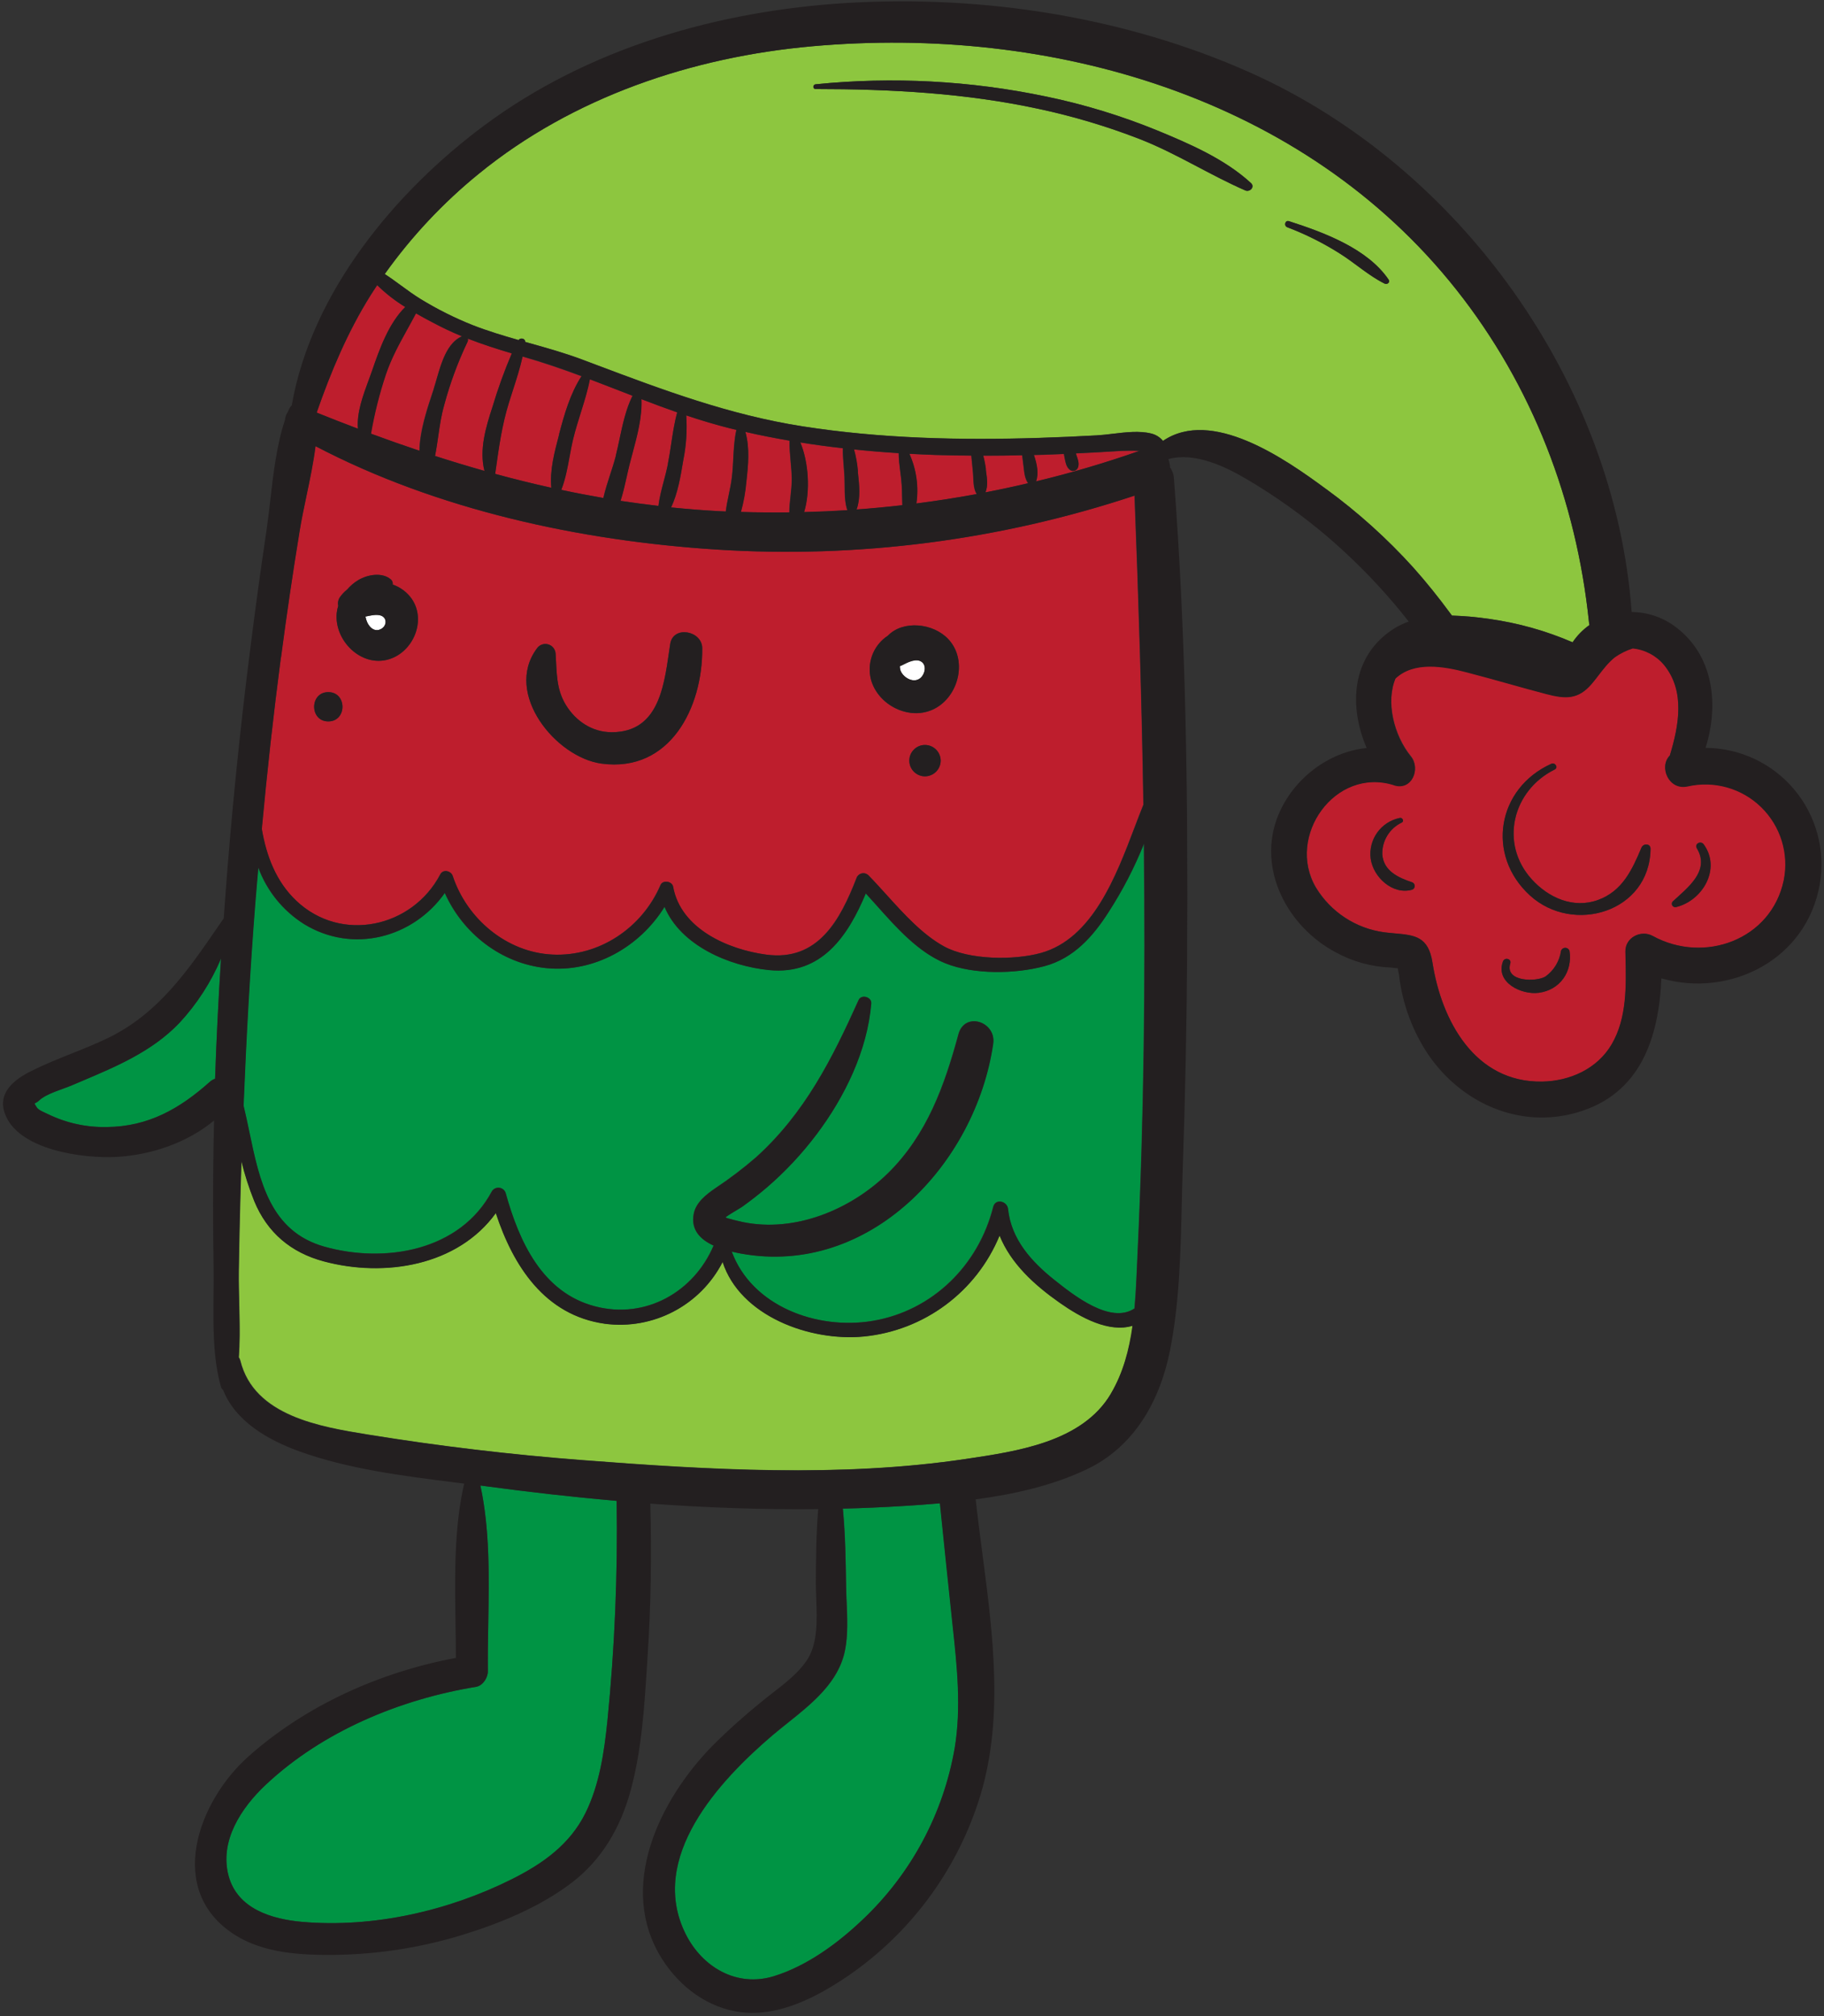 <svg width="534" height="590" viewBox="0 0 534 590" fill="none" xmlns="http://www.w3.org/2000/svg">
<rect x="0" y="0" width="534" height="590" fill="#333333" stroke="none"/>
<path d="M300.974 141.426C300.949 141.405 300.925 141.382 300.904 141.356C299.754 139.616 299.804 137.496 299.504 135.486C299.394 134.736 299.314 133.986 299.224 133.236C295.424 133.316 291.624 133.366 287.814 133.366C288.167 134.697 288.431 136.05 288.604 137.416C288.894 139.606 289.364 142.056 288.454 144.106C292.634 143.299 296.808 142.406 300.974 141.426Z" fill="#BE1E2D"/>
<path d="M285.896 144.606C284.806 142.756 285.006 140.606 284.836 138.466C284.706 136.766 284.476 135.056 284.336 133.346C280.846 133.346 277.336 133.266 273.866 133.156C271.326 133.066 268.786 132.946 266.246 132.816C268.284 137.373 268.978 142.418 268.246 147.356C274.156 146.606 280.036 145.676 285.896 144.606Z" fill="#BE1E2D"/>
<path d="M248.074 149.316C248.009 149.217 247.958 149.109 247.924 148.996C247.034 145.936 247.354 142.656 247.204 139.486C247.064 136.726 246.674 133.946 246.734 131.186C242.584 130.716 238.434 130.186 234.314 129.496C236.674 135.186 237.314 143.736 235.374 149.876C239.608 149.776 243.841 149.589 248.074 149.316Z" fill="#BE1E2D"/>
<path d="M250.726 149.116C255.216 148.796 259.726 148.366 264.156 147.856C264.066 145.856 264.096 143.936 263.966 141.966C263.776 138.856 263.086 135.746 263.086 132.626C258.719 132.353 254.359 131.993 250.006 131.546C250.589 133.648 250.971 135.801 251.146 137.976C251.526 141.566 252.036 145.546 250.796 148.976C250.775 149.024 250.752 149.071 250.726 149.116Z" fill="#BE1E2D"/>
<path d="M313.065 137.416C312.065 136.516 311.895 135.156 311.625 133.876C311.555 133.536 311.505 133.186 311.445 132.876L305.355 133.116L302.645 133.176C303.545 135.786 304.125 138.616 303.275 140.906C313.523 138.443 323.64 135.459 333.585 131.966C331.185 131.856 328.385 131.966 328.315 131.966C325.905 132.116 323.485 132.266 321.075 132.396L314.955 132.706L315.045 132.956C315.465 134.206 316.045 135.466 315.585 136.776C315.425 137.28 315.016 137.667 314.503 137.797C313.99 137.927 313.446 137.783 313.065 137.416Z" fill="#BE1E2D"/>
<path d="M152.964 104.336C151.964 108.906 150.344 113.336 148.964 117.846C146.824 124.746 145.964 131.396 144.964 138.496C144.95 138.554 144.93 138.611 144.904 138.666C150.364 140.159 155.858 141.519 161.384 142.746C160.874 137.536 162.384 132.136 163.674 127.126C165.194 121.326 166.954 115.126 170.234 110.126C164.614 108.036 158.944 106.066 153.144 104.426L152.964 104.336Z" fill="#BE1E2D"/>
<path d="M142.134 434.916L140.634 434.716C144.414 452.116 142.634 471.406 142.824 489.076C142.824 490.986 141.354 493.306 139.354 493.636C117.064 497.316 94.464 506.636 77.804 522.296C70.694 528.966 64.164 538.736 66.924 548.966C69.554 558.666 79.624 561.646 88.544 562.426C109.304 564.216 131.274 559.206 149.814 549.946C158.814 545.436 166.814 539.816 171.414 530.546C175.504 522.256 176.874 512.776 177.824 503.666C179.967 482.253 180.872 460.733 180.534 439.216C167.654 438.096 154.834 436.606 142.134 434.916Z" fill="#009444"/>
<path d="M269.086 198.716C270.626 197.786 271.476 194.906 269.836 193.716C268.196 192.526 265.566 193.946 264.056 194.716C263.854 194.824 263.643 194.915 263.426 194.986C263.428 195.406 263.492 195.824 263.616 196.226C264.306 198.146 267.076 199.936 269.086 198.716Z" fill="white"/>
<path d="M121.725 91.696C118.615 97.696 115.145 103.006 112.925 109.546C111.029 115.216 109.568 121.023 108.555 126.916C113.281 128.669 118.018 130.336 122.765 131.916C122.865 125.756 125.205 119.126 126.965 113.776C128.575 108.866 129.965 100.716 135.185 98.396C132.288 97.208 129.455 95.873 126.695 94.396C125.135 93.606 123.455 92.676 121.725 91.696Z" fill="#BE1E2D"/>
<path d="M275.206 439.926C271.676 440.236 268.206 440.486 264.746 440.696C258.746 441.076 252.746 441.339 246.746 441.486C246.746 441.626 246.806 441.766 246.826 441.926C247.516 449.426 247.616 456.926 247.736 464.466C247.836 470.466 248.586 476.946 247.426 482.876C245.216 494.166 234.426 500.876 226.246 507.766C210.616 521.066 189.616 543.606 200.726 565.956C205.616 575.756 215.726 581.616 226.516 578.316C236.186 575.316 245.246 568.696 252.516 561.796C266.709 548.416 276.182 530.795 279.516 511.576C281.516 499.806 280.226 487.856 278.996 476.076C277.709 464.036 276.446 451.986 275.206 439.926Z" fill="#009444"/>
<path d="M216.875 149.836C221.608 149.982 226.335 150.026 231.055 149.966C231.055 146.786 231.765 143.536 231.765 140.356C231.765 136.566 231.035 132.766 231.125 128.976C226.805 128.236 222.505 127.396 218.225 126.416C219.555 131.106 219.045 136.226 218.465 141.006C218.207 143.992 217.675 146.947 216.875 149.836Z" fill="#BE1E2D"/>
<path d="M111.434 184.136C113.294 183.246 113.434 180.796 111.504 180.136C110.194 179.686 108.504 180.136 107.164 180.396H106.984C107.344 182.696 109.124 185.246 111.434 184.136Z" fill="white"/>
<path fill-rule="evenodd" clip-rule="evenodd" d="M132.496 256.336C131.986 254.796 129.696 254.266 128.866 255.856C120.726 271.426 99.856 276.066 86.676 263.556C80.766 257.966 77.936 250.446 76.596 242.556C78.169 225.776 80.049 209.053 82.236 192.386C83.856 180.066 85.666 167.776 87.666 155.516C88.211 152.156 88.942 148.674 89.684 145.141C90.697 140.317 91.73 135.398 92.336 130.566C128.056 149.256 169.796 158.246 209.626 160.816C251.091 163.476 292.68 158.115 332.116 145.026C333.296 175.206 334.236 205.346 334.716 235.476C333.879 237.534 333.035 239.757 332.156 242.075L332.155 242.077L332.155 242.077C326.662 256.551 319.782 274.677 304.716 278.866C296.836 281.056 283.606 280.946 276.336 276.946C270.046 273.505 264.587 267.472 259.453 261.799L259.453 261.799L259.453 261.798L259.453 261.798L259.453 261.798C257.665 259.822 255.916 257.89 254.186 256.126C253.653 255.614 252.892 255.416 252.178 255.604C251.463 255.792 250.898 256.338 250.686 257.046C245.956 269.186 239.476 281.356 224.316 279.356C213.096 277.866 199.236 271.806 197.016 259.466C196.726 257.856 194.006 257.416 193.336 258.986C188.016 271.436 175.456 280.016 161.706 279.336C148.256 278.706 136.646 268.876 132.496 256.336ZM266.216 222.589C266.212 225.123 268.262 227.18 270.796 227.186C273.317 227.148 275.353 225.117 275.396 222.596C275.396 220.062 273.343 218.008 270.809 218.006C268.275 218.004 266.219 220.056 266.216 222.589ZM257.256 188.466C258.011 187.528 258.913 186.717 259.926 186.066C264.326 181.446 273.166 182.286 277.626 187.066C283.116 192.896 280.916 202.946 274.366 206.986C267.366 211.316 257.636 207.056 255.146 199.446C253.962 195.664 254.755 191.54 257.256 188.466ZM160.437 188.546C159.192 188.209 157.872 188.704 157.156 189.776C147.436 202.916 162.726 221.676 176.116 223.456C196.166 226.136 205.736 206.986 205.576 189.696C205.536 184.526 197.056 182.946 196.206 188.426C196.074 189.279 195.947 190.159 195.817 191.057C194.312 201.462 192.46 214.266 179.076 214.266C173.406 214.266 168.586 211.086 165.646 206.266C163.218 202.285 163.02 198.332 162.805 194.034C162.76 193.128 162.714 192.206 162.646 191.266C162.57 189.979 161.681 188.884 160.437 188.546ZM98.586 179.386C98.663 178.667 98.81 177.957 99.026 177.266C98.834 176.418 99 175.528 99.486 174.806C100.088 173.949 100.809 173.182 101.626 172.526C102.552 171.442 103.646 170.513 104.866 169.776C107.586 168.146 111.866 167.356 114.466 169.596C114.868 169.972 115.058 170.522 114.976 171.066C117.258 171.856 119.229 173.352 120.606 175.336C124.876 181.676 120.956 190.806 113.846 192.936C105.726 195.376 97.786 187.406 98.586 179.386ZM96.116 202.546C101.646 202.546 101.636 211.116 96.116 211.116C90.596 211.116 90.606 202.546 96.116 202.546Z" fill="#BE1E2D"/>
<path fill-rule="evenodd" clip-rule="evenodd" d="M424.635 179.546L425.075 180.136C428.784 180.254 432.484 180.588 436.155 181.136C444.503 182.317 452.655 184.611 460.395 187.956C461.72 185.98 463.398 184.264 465.345 182.896C465.285 182.596 465.225 182.296 465.185 181.976C461.495 146.496 448.615 112.856 426.385 84.786C381.645 28.326 307.725 7.306 237.845 13.536C202.725 16.656 167.725 28.386 140.145 50.876C129.701 59.37 120.447 69.232 112.635 80.196C114.264 81.25 115.846 82.409 117.425 83.565L117.425 83.566C119.304 84.942 121.179 86.316 123.125 87.506C127.978 90.475 133.077 93.025 138.365 95.126C142.775 96.856 147.295 98.206 151.835 99.506C152.315 98.716 153.835 99.006 153.725 100.036C154.117 100.146 154.51 100.256 154.902 100.367C160.2 101.854 165.496 103.34 170.645 105.286C171.821 105.727 172.995 106.168 174.166 106.608C194.231 114.146 213.545 121.402 234.975 124.756C257.835 128.326 281.055 128.866 304.135 128.136C309.781 127.956 315.428 127.709 321.075 127.396C322.528 127.316 324.095 127.129 325.706 126.937C329.538 126.48 333.619 125.994 337.005 126.846C338.37 127.164 339.591 127.928 340.475 129.016C354.675 119.316 376.065 134.116 388.215 143.096C397.479 149.847 406.028 157.531 413.725 166.026C417.575 170.346 421.205 174.876 424.635 179.546ZM364.555 55.726C359.868 53.68 355.369 51.311 350.867 48.941C345.225 45.97 339.579 42.998 333.555 40.656C324.008 36.961 314.184 34.029 304.175 31.886C282.725 27.236 260.725 26.056 238.795 26.056C237.875 26.056 237.925 24.746 238.795 24.666C261.363 22.394 284.146 23.608 306.345 28.266C317.435 30.568 328.29 33.882 338.775 38.166C348.285 42.086 358.575 46.526 366.215 53.566C367.465 54.716 365.865 56.306 364.555 55.726ZM397.391 77.797C399.972 79.703 402.556 81.61 405.405 83.016C406.105 83.356 407.065 82.606 406.555 81.866C400.365 72.726 387.455 67.976 377.365 64.726C376.215 64.356 375.775 66.106 376.875 66.506C382.304 68.566 387.507 71.176 392.405 74.296C394.111 75.376 395.75 76.586 397.391 77.797Z" fill="#8DC63F"/>
<path d="M310.296 381.226C302.846 375.996 295.986 369.756 292.666 361.536C285.896 377.997 270.581 389.367 252.866 391.086C237.096 392.586 216.716 385.086 211.586 369.276C205.067 381.982 191.263 389.216 177.106 387.346C159.526 384.886 150.276 370.446 145.186 354.966C134.056 370.366 112.716 373.886 94.826 369.096C85.186 366.516 78.266 360.676 74.456 351.436C72.934 347.616 71.687 343.693 70.726 339.696C70.372 350.396 70.112 361.096 69.946 371.796C69.816 379.916 70.536 388.796 69.946 397.186C70.151 397.491 70.303 397.829 70.396 398.186C74.396 414.396 93.846 417.536 107.806 419.806C128.619 423.186 149.546 425.676 170.586 427.276C207.416 430.116 246.076 432.406 282.766 426.936C297.686 424.706 316.836 422.036 325.266 407.866C328.866 401.806 330.676 394.956 331.676 387.916C324.726 390.066 316.406 385.516 310.296 381.226Z" fill="#8DC63F"/>
<path d="M324.546 266.826C319.976 274.006 314.266 280.416 305.766 282.716C297.266 285.016 285.046 285.256 276.676 281.866C267.416 278.106 260.246 268.866 253.426 261.436C248.216 273.866 240.526 285.376 225.146 283.876C213.456 282.726 199.256 276.736 194.506 265.356C187.276 277.086 173.886 284.726 159.866 283.296C146.686 281.956 135.476 273.156 130.176 261.296C120.986 274.416 103.246 279.196 88.936 270.386C82.781 266.5 78.084 260.688 75.576 253.856C75.286 257.226 74.976 260.596 74.716 263.966C73.146 283.806 72.056 303.676 71.256 323.556C75.256 339.856 76.136 359.476 94.866 364.796C112.656 369.796 134.676 366.076 143.986 348.586C144.452 347.859 145.295 347.467 146.151 347.578C147.007 347.689 147.721 348.284 147.986 349.106C151.896 363.246 158.696 378.256 174.216 382.296C189.066 386.146 203.156 377.986 208.876 364.496C205.096 362.766 202.156 359.956 203.066 355.216C203.706 351.856 206.726 349.556 209.336 347.746C213.528 344.971 217.536 341.928 221.336 338.636C235.596 325.756 243.606 309.836 251.336 292.636C252.136 290.866 255.176 291.736 255.016 293.636C253.896 307.406 247.246 321.026 239.016 331.936C234.731 337.63 229.846 342.846 224.446 347.496C222.106 349.496 219.666 351.396 217.166 353.186C216.956 353.336 212.416 356.046 212.386 356.236C212.356 356.426 216.966 357.526 217.276 357.586C232.626 360.826 249.056 354.006 259.966 343.276C271.336 332.076 276.496 317.686 280.566 302.636C282.396 295.916 291.656 298.936 290.716 305.436C285.596 340.566 254.476 373.686 216.826 366.816C216.006 366.666 215.096 366.466 214.176 366.256C220.086 382.256 239.116 389.256 255.426 386.536C272.976 383.596 286.426 370.246 290.736 353.196C291.386 350.596 294.826 351.456 295.066 353.776C295.996 362.636 301.916 369.196 308.626 374.526C314.036 378.826 324.996 387.636 332.096 382.896C332.606 377.366 332.766 371.816 333.016 366.516C334.896 326.516 335.296 286.686 334.826 246.826C332.051 253.808 328.608 260.506 324.546 266.826Z" fill="#009444"/>
<path fill-rule="evenodd" clip-rule="evenodd" d="M405.265 272.856C406.362 272.995 407.414 273.09 408.413 273.181C414.173 273.704 418.211 274.071 419.395 281.706C422.035 298.706 431.785 316.836 451.455 316.546C459.605 316.426 467.675 312.826 471.885 305.606C476.346 297.996 476.121 288.468 475.916 279.827L475.916 279.823L475.905 279.39C475.898 279.094 475.892 278.799 475.885 278.506C475.785 274.376 480.425 272.046 483.885 273.926C498.885 282.186 518.575 275.096 522.245 257.646C523.875 249.84 521.42 241.742 515.731 236.156C510.041 230.569 501.899 228.263 494.125 230.036C488.505 231.336 485.645 224.266 488.885 221.036C491.545 212.256 493.465 202.176 487.205 194.496C484.906 191.742 481.615 190.004 478.045 189.656C476.167 190.248 474.393 191.128 472.785 192.266C470.908 193.784 469.479 195.64 468.037 197.512L468.037 197.512C467.389 198.353 466.739 199.197 466.045 200.016C462.105 204.666 458.435 204.536 452.755 203.016C448.61 201.946 444.482 200.793 440.352 199.64C436.762 198.638 433.17 197.635 429.565 196.686C422.565 194.826 413.955 193.396 408.565 198.476C405.685 205.356 408.085 215.146 413.065 221.276C416.005 224.866 413.395 231.376 408.155 229.716C390.895 224.236 376.455 244.716 385.285 259.716C389.619 266.888 396.963 271.717 405.265 272.856ZM489.755 263.756C490.16 263.381 490.588 262.997 491.028 262.602C495.195 258.86 500.374 254.208 496.755 248.256C495.965 246.946 497.895 245.906 498.755 247.086C503.925 254.146 498.525 263.526 490.695 265.446C490.25 265.581 489.77 265.39 489.538 264.986C489.306 264.583 489.384 264.072 489.725 263.756H489.755ZM455.185 225.186C456.285 224.626 455.295 223.016 454.185 223.516C438.295 230.666 434.945 250.256 447.965 262.076C460.575 273.546 482.965 266.956 483.235 248.426C483.255 246.776 481.125 246.746 480.575 248.066C477.815 254.546 475.055 260.776 467.815 263.386C460.575 265.996 453.355 262.736 448.445 257.306C438.955 246.826 442.815 231.316 455.185 225.186ZM439.995 281.356C440.485 280.046 442.555 280.556 442.135 281.946C440.445 287.436 449.875 287.366 452.445 285.766C454.906 283.992 456.544 281.297 456.985 278.296C457.15 277.746 457.656 277.37 458.23 277.37C458.804 277.37 459.31 277.746 459.475 278.296C460.415 284.296 456.785 289.696 450.475 290.536C445.445 291.206 437.725 287.526 439.995 281.356ZM410.385 240.706C411.165 240.356 410.595 239.176 409.815 239.356V239.366C404.292 240.484 400.57 245.677 401.285 251.266C402.035 256.706 407.725 261.946 413.385 260.366C413.861 260.213 414.184 259.771 414.184 259.271C414.184 258.771 413.861 258.328 413.385 258.176C409.385 256.846 405.055 254.886 404.685 250.026C404.57 246.064 406.806 242.408 410.385 240.706Z" fill="#BE1E2D"/>
<path d="M167.815 128.266C166.585 133.266 166.165 138.576 164.285 143.356C168.375 144.236 172.485 145.016 176.615 145.736C177.555 141.556 179.275 137.316 180.255 133.456C181.715 127.666 182.495 121.216 185.155 115.816C180.995 114.216 176.845 112.576 172.665 110.996C171.525 116.846 169.235 122.476 167.815 128.266Z" fill="#BE1E2D"/>
<path d="M104.805 125.496C104.315 119.846 107.225 113.496 108.955 108.496C111.105 102.236 113.775 94.696 118.655 89.876C115.682 88.06 112.924 85.913 110.435 83.476C109.755 84.476 109.065 85.476 108.435 86.546C101.725 97.246 96.895 108.756 92.725 120.606C92.729 120.672 92.729 120.739 92.725 120.806C96.795 122.426 100.795 123.976 104.805 125.496Z" fill="#BE1E2D"/>
<path d="M130.075 118.426C128.655 123.326 128.315 128.426 127.365 133.426C132.165 134.972 136.989 136.432 141.835 137.806C140.255 131.606 142.225 125.066 144.165 119.116C145.757 113.779 147.65 108.538 149.835 103.416C145.465 102.126 141.165 100.736 136.955 99.086C137.043 99.391 137.018 99.717 136.885 100.006C134.056 105.924 131.777 112.09 130.075 118.426Z" fill="#BE1E2D"/>
<path d="M196.484 148.486C201.204 148.966 205.954 149.346 210.754 149.596L212.454 149.656C212.864 146.326 213.844 142.996 214.244 139.656C214.804 135.036 214.554 130.296 215.564 125.756C214.964 125.606 214.354 125.486 213.754 125.336C209.404 124.246 205.134 122.956 200.904 121.536C201.206 125.921 200.92 130.326 200.054 134.636C199.294 139.206 198.524 144.236 196.484 148.486Z" fill="#BE1E2D"/>
<path d="M21.016 317.606C18.426 318.716 13.536 320.006 11.446 322.036C10.076 323.356 9.706 322.336 10.756 324.036C11.296 324.916 13.166 325.586 14.056 326.036C19.407 328.636 25.298 329.928 31.246 329.806C43.426 329.696 52.636 324.426 61.456 316.556C61.892 316.162 62.406 315.865 62.966 315.686C63.366 303.939 63.939 292.192 64.686 280.446C61.756 287.4 57.634 293.789 52.506 299.326C43.856 308.416 32.266 312.816 21.016 317.606Z" fill="#009444"/>
<path d="M184.285 135.886C183.435 139.256 182.785 143.046 181.635 146.566C185.315 147.136 189.015 147.566 192.735 148.056C193.245 143.916 194.735 139.886 195.515 135.806C196.515 130.806 196.915 125.596 198.235 120.676C194.715 119.449 191.221 118.162 187.755 116.816C188.045 123.136 185.805 129.856 184.285 135.886Z" fill="#BE1E2D"/>
<path fill-rule="evenodd" clip-rule="evenodd" d="M391.045 278.686C376.875 271.156 367.855 254.186 374.205 238.606C378.575 227.946 388.875 220.026 400.105 218.896C394.825 206.656 395.515 191.896 408.205 183.896C409.534 183.083 410.945 182.412 412.415 181.896C410.945 180.016 409.445 178.156 407.885 176.336C401.897 169.324 395.363 162.797 388.345 156.816C381.112 150.688 373.375 145.181 365.215 140.356C358.715 136.506 349.775 132.216 342.035 134.356C342.359 135.133 342.535 135.964 342.555 136.806C343.219 137.714 343.607 138.793 343.675 139.916C347.245 186.346 347.825 233.196 347.545 279.746C347.412 300.479 346.985 321.199 346.265 341.906C346.14 345.485 346.053 349.092 345.967 352.713C345.626 366.968 345.28 381.442 342.505 395.326C339.565 409.946 332.125 423.326 318.235 429.946C308.235 434.726 296.965 437.266 285.645 438.776C286.213 443.976 286.903 449.252 287.6 454.574C290.781 478.882 294.087 504.143 286.375 527.426C279.588 548.097 266.185 565.96 248.235 578.256C239.225 584.356 228.205 590.196 216.975 588.856C207.265 587.686 198.945 581.396 193.805 573.246C180.575 552.276 193.075 526.796 208.455 511.016C213.046 506.431 217.876 502.091 222.925 498.016C224.013 497.115 225.158 496.226 226.315 495.328C229.873 492.567 233.553 489.712 236.065 486.106C239.476 481.208 239.208 474.148 238.97 467.882C238.908 466.267 238.849 464.705 238.855 463.246C238.885 456.126 238.935 449.046 239.515 441.956C239.529 441.845 239.549 441.735 239.575 441.626C223.205 441.806 206.765 441.216 190.385 440.026C190.795 455.016 190.575 469.966 189.575 484.966C189.521 485.796 189.469 486.629 189.415 487.464L189.415 487.465C188.637 499.704 187.833 512.343 184.575 524.176C181.645 534.836 176.185 544.286 167.295 551.026C157.925 558.136 146.325 562.886 135.135 566.306C123.134 569.957 110.678 571.9 98.135 572.076C88.245 572.176 77.275 571.666 68.685 566.176C48.325 553.156 58.035 527.106 72.685 514.056C89.585 498.996 111.295 489.316 133.465 485.166C133.463 481.797 133.41 478.377 133.356 474.931V474.931C133.142 461.254 132.922 447.161 135.885 434.166C135.409 434.105 134.932 434.045 134.455 433.985L133.206 433.828L133.176 433.824L133.176 433.824C117.817 431.89 101.85 429.879 87.505 424.676C78.235 421.306 68.865 415.806 65.345 406.806C65.02 406.553 64.785 406.202 64.675 405.806C62.322 397.494 62.42 387.869 62.513 378.781C62.542 375.973 62.57 373.217 62.525 370.566C62.325 358.566 62.325 346.566 62.525 334.566C62.565 332.352 62.615 330.129 62.675 327.896C54.755 334.486 44.125 338.026 34.035 338.566C24.445 339.076 5.065 336.596 1.365 325.686C-0.685 319.656 4.255 315.886 9.035 313.486C12.904 311.538 16.925 309.928 20.945 308.319L20.946 308.318C24.501 306.895 28.056 305.472 31.505 303.816C46.328 296.674 55.003 284.029 63.964 270.969C64.477 270.222 64.99 269.474 65.505 268.726C65.645 266.726 65.785 264.726 65.935 262.726C67.742 238.379 70.185 214.096 73.265 189.876C74.705 178.409 76.275 166.959 77.975 155.526C78.412 152.596 78.767 149.519 79.129 146.385L79.129 146.384C80.044 138.458 81.003 130.158 83.425 122.906C83.496 122.016 83.808 121.163 84.325 120.436L84.415 120.176C84.647 119.594 84.987 119.062 85.415 118.606C91.155 85.606 115.725 56.036 141.725 36.746C172.295 14.016 210.365 3.136 248.015 0.866C287.895 -1.504 329.495 4.926 366.015 21.246C427.295 48.616 472.775 111.866 477.695 179.106C482.133 179.129 486.454 180.527 490.065 183.106C501.735 191.456 503.325 206.156 499.325 218.856C509.327 218.905 518.803 223.343 525.244 230.996C531.686 238.648 534.443 248.742 532.785 258.606C529.025 280.856 506.465 292.086 486.395 286.306C485.645 303.536 480.415 320.276 461.505 325.616C444.825 330.336 428.165 322.886 418.445 309.066C413.594 301.973 410.55 293.803 409.575 285.266C409.564 285.181 409.543 285.068 409.517 284.936C409.499 284.849 409.48 284.755 409.459 284.655L409.459 284.654C409.375 284.244 409.272 283.746 409.235 283.356C408.823 283.35 408.29 283.276 407.867 283.218L407.866 283.217C407.582 283.178 407.348 283.146 407.235 283.146C401.565 282.941 396.02 281.414 391.045 278.686ZM61.455 316.576C61.891 316.182 62.406 315.885 62.965 315.706V315.746C63.385 303.992 63.972 292.246 64.725 280.506C61.783 287.463 57.647 293.853 52.505 299.386C44.6 307.638 34.241 312.023 23.929 316.388C22.956 316.8 21.985 317.211 21.015 317.626C20.313 317.929 19.436 318.248 18.49 318.592C15.973 319.508 12.964 320.602 11.445 322.056C10.968 322.502 10.612 322.668 10.395 322.77C10.265 322.831 10.184 322.869 10.159 322.929C10.118 323.026 10.214 323.18 10.462 323.579C10.543 323.71 10.641 323.866 10.755 324.056C11.179 324.746 12.421 325.307 13.367 325.734L13.368 325.735C13.627 325.852 13.864 325.959 14.055 326.056C19.406 328.656 25.297 329.948 31.245 329.826C43.455 329.716 52.635 324.446 61.455 316.576ZM108.415 86.496C108.638 86.152 108.866 85.809 109.096 85.463L109.097 85.462L109.097 85.461C109.536 84.8 109.982 84.128 110.415 83.426C112.905 85.863 115.662 88.01 118.635 89.826C113.755 94.646 111.085 102.186 108.935 108.446C108.631 109.324 108.291 110.246 107.939 111.2L107.938 111.202L107.937 111.203L107.937 111.203C106.286 115.673 104.381 120.831 104.785 125.446C100.785 123.926 96.785 122.376 92.785 120.756C92.79 120.689 92.79 120.622 92.785 120.556C96.895 108.756 101.725 97.246 108.415 86.496ZM149.835 103.426C145.465 102.096 141.165 100.746 136.955 99.096C137.046 99.404 137.021 99.735 136.885 100.026C134.057 105.941 131.777 112.104 130.075 118.436C129.201 121.445 128.755 124.538 128.308 127.638C128.029 129.574 127.75 131.513 127.365 133.436C132.158 134.982 136.982 136.442 141.835 137.816C140.255 131.616 142.225 125.076 144.165 119.126C145.757 113.789 147.65 108.548 149.835 103.426ZM200.955 121.586C205.185 123.006 209.455 124.296 213.805 125.386C214.105 125.461 214.408 125.528 214.71 125.596C215.013 125.663 215.315 125.731 215.615 125.806C215.007 128.566 214.858 131.4 214.708 134.236C214.611 136.065 214.515 137.895 214.295 139.706C214.097 141.338 213.755 142.981 213.412 144.634L213.412 144.635C213.063 146.313 212.712 148.003 212.505 149.706L210.725 149.606C205.925 149.356 201.175 148.976 196.455 148.496C198.403 144.357 199.222 139.48 199.965 135.053L200.025 134.696C200.9 130.391 201.196 125.989 200.905 121.606L200.955 121.586ZM194.383 140.675C194.811 139.053 195.238 137.433 195.565 135.806H195.515C195.908 133.86 196.207 131.884 196.507 129.906C196.977 126.8 197.448 123.687 198.285 120.676C194.772 119.436 191.278 118.149 187.805 116.816C188.044 122.018 186.568 127.512 185.191 132.64C184.895 133.741 184.604 134.825 184.335 135.886C184.043 137.042 183.775 138.248 183.503 139.475L183.502 139.476L183.502 139.477L183.502 139.477L183.502 139.477L183.502 139.478L183.502 139.478L183.502 139.478L183.502 139.478L183.502 139.479L183.501 139.48L183.501 139.481L183.501 139.481L183.501 139.481L183.501 139.482L183.501 139.482L183.501 139.482C182.979 141.83 182.44 144.256 181.685 146.566C185.365 147.136 189.065 147.616 192.785 148.056C193.092 145.567 193.738 143.119 194.383 140.675ZM178.712 138.707L178.712 138.707L178.712 138.707L178.712 138.708L178.712 138.708L178.712 138.708L178.711 138.708L178.711 138.709L178.711 138.709L178.711 138.71L178.711 138.711L178.71 138.711C177.961 141.02 177.193 143.387 176.665 145.736C172.535 145.016 168.425 144.236 164.335 143.356C165.541 140.289 166.147 136.999 166.75 133.717V133.717L166.751 133.717L166.751 133.716C167.088 131.884 167.424 130.054 167.865 128.266C168.476 125.776 169.247 123.315 170.019 120.854L170.019 120.854L170.019 120.854L170.019 120.854L170.019 120.854L170.019 120.854L170.019 120.854L170.019 120.853L170.019 120.853L170.019 120.853L170.02 120.853L170.02 120.853L170.02 120.853L170.02 120.853L170.02 120.853L170.02 120.852L170.02 120.852L170.02 120.852L170.02 120.851L170.02 120.851L170.02 120.851L170.02 120.85L170.02 120.85L170.02 120.85L170.021 120.849L170.021 120.849L170.021 120.848L170.021 120.848L170.021 120.848L170.021 120.847L170.021 120.847C171.043 117.588 172.066 114.327 172.715 110.996C175.308 111.976 177.888 112.979 180.467 113.981L180.468 113.981L180.468 113.981L180.469 113.981L180.469 113.982L180.47 113.982L180.47 113.982L180.471 113.982L180.471 113.982L180.472 113.982L180.472 113.983L180.473 113.983L180.473 113.983L180.474 113.983C182.051 114.596 183.627 115.209 185.205 115.816C183.253 119.705 182.308 124.138 181.383 128.478C181.023 130.164 180.666 131.836 180.255 133.456H180.305C179.867 135.146 179.295 136.908 178.712 138.707ZM163.612 127.516L163.715 127.126H163.665C165.185 121.326 166.945 115.166 170.265 110.036C164.645 107.946 158.975 105.976 153.175 104.336H153.005C152.269 107.698 151.203 110.996 150.138 114.292L150.138 114.293L150.137 114.293L150.137 114.294L150.137 114.295L150.137 114.296L150.136 114.297L150.136 114.297L150.136 114.298L150.136 114.299L150.135 114.3L150.135 114.3L150.135 114.301L150.135 114.302L150.135 114.303L150.134 114.304C149.753 115.483 149.371 116.663 149.005 117.846C146.99 124.344 146.11 130.621 145.179 137.261C145.121 137.671 145.063 138.083 145.005 138.496C145.001 138.513 144.996 138.53 144.991 138.548C144.985 138.569 144.977 138.59 144.969 138.61L144.963 138.626L144.957 138.639C144.953 138.648 144.949 138.657 144.945 138.666C150.405 140.159 155.898 141.519 161.425 142.746C160.928 137.671 162.32 132.407 163.612 127.516L163.612 127.516L163.612 127.516ZM126.684 114.869L126.682 114.876L126.682 114.876L126.682 114.876C124.98 120.021 122.938 126.19 122.845 131.916C118.098 130.329 113.362 128.662 108.635 126.916C109.649 121.023 111.11 115.216 113.005 109.546C114.637 104.74 116.943 100.571 119.286 96.336L119.286 96.336L119.286 96.336L119.286 96.336L119.286 96.336L119.286 96.336L119.286 96.335L119.286 96.335L119.287 96.335L119.287 96.335L119.287 96.335L119.287 96.335L119.287 96.335L119.287 96.334C120.132 94.808 120.981 93.272 121.805 91.696C123.505 92.696 125.185 93.596 126.805 94.436C129.565 95.913 132.399 97.248 135.295 98.436C130.885 100.322 129.193 106.228 127.828 110.992L127.828 110.992C127.543 111.985 127.273 112.929 126.995 113.776H127.045C126.927 114.134 126.807 114.499 126.684 114.869ZM87.715 155.516C85.709 167.776 83.898 180.066 82.285 192.386H82.235C80.055 209.086 78.198 225.819 76.665 242.586C78.005 250.466 80.835 257.986 86.745 263.586C99.935 276.086 120.745 271.446 128.935 255.876C129.765 254.286 132.055 254.816 132.565 256.356C136.715 268.876 148.325 278.706 161.775 279.356C175.525 280.006 188.085 271.456 193.405 259.006C194.085 257.436 196.795 257.876 197.085 259.486C199.305 271.826 213.165 277.886 224.385 279.376C239.545 281.406 246.025 269.206 250.755 257.066C250.967 256.358 251.532 255.812 252.247 255.624C252.962 255.436 253.722 255.634 254.255 256.146C255.995 257.917 257.754 259.86 259.552 261.847L259.553 261.847C264.678 267.51 270.128 273.531 276.405 276.966C283.675 280.946 296.905 281.076 304.785 278.886C319.814 274.702 326.693 256.619 332.195 242.155L332.196 242.152C333.086 239.814 333.939 237.571 334.785 235.496C334.305 205.366 333.365 175.226 332.185 145.046C292.742 158.131 251.146 163.485 209.675 160.816C169.845 158.246 128.105 149.256 92.385 130.566C91.783 135.368 90.759 140.239 89.752 145.03L89.752 145.031L89.752 145.031L89.752 145.031L89.752 145.031L89.752 145.031L89.752 145.032L89.752 145.032L89.752 145.032L89.752 145.032L89.752 145.032L89.752 145.032L89.752 145.032L89.752 145.033L89.752 145.033C89.004 148.592 88.265 152.106 87.715 155.516ZM218.285 126.386C222.565 127.386 226.865 128.206 231.185 128.946C231.137 130.966 231.319 132.988 231.501 135.011C231.661 136.783 231.82 138.556 231.825 140.326C231.825 141.965 231.647 143.623 231.469 145.281C231.302 146.838 231.135 148.395 231.115 149.936C226.395 149.996 221.668 149.952 216.935 149.806C217.735 146.917 218.267 143.962 218.525 140.976C219.045 136.226 219.555 131.106 218.225 126.416L218.285 126.386ZM246.795 131.156C242.645 130.686 238.495 130.126 234.375 129.466L234.315 129.496C236.725 135.186 237.285 143.736 235.435 149.846C239.668 149.739 243.902 149.552 248.135 149.286C248.069 149.187 248.019 149.079 247.985 148.966C247.344 146.762 247.331 144.444 247.317 142.136C247.312 141.238 247.307 140.343 247.265 139.456C247.215 138.472 247.134 137.485 247.052 136.498C246.904 134.716 246.757 132.932 246.795 131.156ZM251.185 137.946C251.01 135.771 250.628 133.618 250.045 131.516C254.398 131.962 258.758 132.322 263.125 132.596C263.125 134.406 263.357 136.213 263.59 138.019L263.59 138.021C263.758 139.326 263.925 140.631 264.005 141.936C264.079 143.077 264.101 144.195 264.123 145.309V145.311C264.14 146.149 264.156 146.984 264.195 147.826C259.725 148.336 255.255 148.766 250.765 149.086C250.773 149.074 250.781 149.062 250.788 149.049C250.796 149.037 250.803 149.025 250.81 149.013C250.818 148.997 250.827 148.982 250.835 148.966C251.949 145.737 251.557 142.046 251.19 138.589V138.589L251.188 138.567C251.167 138.369 251.146 138.172 251.125 137.976L251.185 137.946ZM273.925 133.126C271.385 133.036 268.845 132.916 266.305 132.786L266.245 132.816C268.298 137.358 269.013 142.392 268.305 147.326C274.215 146.576 280.095 145.646 285.955 144.576C285.125 143.126 285.049 141.468 284.974 139.808V139.807C284.953 139.349 284.932 138.89 284.895 138.436C284.827 137.546 284.732 136.653 284.636 135.758L284.635 135.754C284.549 134.942 284.462 134.129 284.395 133.316C280.925 133.286 277.415 133.236 273.925 133.126ZM288.665 137.386C288.492 136.02 288.228 134.667 287.875 133.336C291.685 133.336 295.485 133.336 299.285 133.206C299.308 133.393 299.329 133.581 299.351 133.768C299.417 134.331 299.483 134.893 299.565 135.456C299.633 135.909 299.683 136.369 299.733 136.83C299.904 138.401 300.076 139.98 300.965 141.326C300.986 141.352 301.009 141.375 301.035 141.396C296.875 142.376 292.702 143.269 288.515 144.076C289.278 142.263 288.978 140.103 288.698 138.096C288.666 137.867 288.635 137.64 288.605 137.416L288.665 137.386ZM315.015 132.656L315.105 132.906L315.045 132.936C315.101 133.101 315.159 133.267 315.217 133.433C315.599 134.519 315.984 135.613 315.645 136.706C315.49 137.214 315.083 137.605 314.569 137.739C314.056 137.874 313.509 137.732 313.125 137.366C312.225 136.587 312.007 135.464 311.789 134.346C311.755 134.172 311.721 133.998 311.685 133.826C311.637 133.61 311.597 133.375 311.558 133.138V133.138L311.558 133.137C311.541 133.033 311.523 132.929 311.505 132.826L305.415 133.066L302.705 133.126C303.605 135.736 304.185 138.566 303.335 140.856C313.584 138.393 323.7 135.409 333.645 131.916C331.482 131.808 328.994 131.894 328.473 131.913L328.465 131.913L328.456 131.913C328.409 131.915 328.381 131.916 328.375 131.916C325.965 132.066 323.545 132.216 321.135 132.346L315.015 132.656ZM177.825 503.666C176.875 512.776 175.505 522.256 171.415 530.546C166.845 539.816 158.845 545.436 149.815 549.946C131.275 559.206 109.305 564.216 88.545 562.426C79.625 561.646 69.545 558.666 66.925 548.966C64.165 538.736 70.695 528.966 77.805 522.296C94.465 506.676 117.065 497.296 139.355 493.636C141.355 493.306 142.845 490.986 142.825 489.076C142.773 484.454 142.857 479.718 142.941 474.934C143.18 461.428 143.426 447.535 140.635 434.716L142.135 434.916C154.835 436.636 167.655 438.096 180.535 439.216C180.873 460.733 179.968 482.252 177.825 503.666ZM252.485 561.826C266.678 548.445 276.152 530.825 279.485 511.606C281.445 499.806 280.195 487.856 278.915 476.076C277.635 464.036 276.382 451.986 275.155 439.926C271.625 440.236 268.125 440.486 264.695 440.696C258.695 441.076 252.695 441.339 246.695 441.486C246.775 441.626 246.775 441.766 246.775 441.926C247.443 449.229 247.558 456.466 247.674 463.756V463.756L247.674 463.757L247.685 464.466C247.71 465.971 247.776 467.504 247.842 469.051C248.041 473.682 248.245 478.431 247.375 482.876C245.575 492.199 237.862 498.365 230.64 504.139C229.116 505.357 227.615 506.557 226.195 507.766C210.575 521.066 189.575 543.596 200.725 565.956C205.655 575.756 215.725 581.606 226.485 578.346C236.185 575.396 245.245 568.726 252.485 561.826ZM325.175 407.916C316.867 421.882 298.144 424.676 283.322 426.889L282.675 426.986C245.985 432.456 207.325 430.166 170.495 427.326C149.482 425.706 128.555 423.216 107.715 419.856L107.687 419.851C93.689 417.582 74.282 414.435 70.305 398.236C70.213 397.879 70.061 397.541 69.855 397.236C70.251 391.957 70.114 386.492 69.98 381.145C69.9 377.983 69.822 374.863 69.855 371.846C70.015 361.146 70.275 350.446 70.635 339.746C71.613 343.744 72.876 347.668 74.415 351.486C78.225 360.726 85.145 366.566 94.785 369.146C112.675 373.936 134.015 370.416 145.145 355.016C150.235 370.496 159.485 384.936 177.065 387.396C191.223 389.266 205.027 382.032 211.545 369.326C216.675 385.126 237.055 392.636 252.825 391.136C270.541 389.417 285.855 378.047 292.625 361.586C295.945 369.806 302.805 376.046 310.255 381.276C316.365 385.566 324.635 390.116 331.545 387.986C330.585 394.976 328.775 401.826 325.175 407.886V407.916ZM332.926 370.126C332.978 368.922 333.029 367.728 333.085 366.546V366.516C334.965 326.606 335.365 286.686 334.965 246.846C332.168 253.831 328.702 260.528 324.615 266.846C320.045 274.026 314.405 280.426 305.835 282.736C297.265 285.046 285.115 285.276 276.745 281.886C268.924 278.707 262.583 271.603 256.688 264.998C255.611 263.792 254.549 262.602 253.495 261.456C248.285 273.896 240.595 285.396 225.215 283.896C213.575 282.746 199.325 276.756 194.575 265.376C187.345 277.106 173.935 284.746 159.935 283.316C146.755 281.976 135.545 273.176 130.245 261.316C121.005 274.406 103.315 279.216 89.005 270.406C82.851 266.52 78.154 260.708 75.645 253.876C75.563 254.834 75.479 255.792 75.394 256.751L75.393 256.764C75.182 259.171 74.971 261.579 74.785 263.986C73.215 283.826 72.125 303.696 71.325 323.576C71.936 326.077 72.474 328.656 73.015 331.25L73.015 331.25C76.001 345.56 79.079 360.312 94.935 364.816C112.725 369.856 134.745 366.096 144.055 348.606C144.521 347.879 145.364 347.487 146.22 347.598C147.076 347.709 147.791 348.304 148.055 349.126C151.965 363.266 158.765 378.316 174.285 382.316C189.135 386.166 203.225 378.006 208.945 364.516C205.135 362.786 202.225 359.976 203.135 355.236C203.775 351.876 206.795 349.576 209.405 347.766C213.597 344.991 217.606 341.948 221.405 338.656C235.635 325.776 243.645 309.856 251.405 292.656C252.205 290.886 255.245 291.756 255.085 293.656C253.965 307.426 247.315 321.046 239.085 331.956C234.8 337.65 229.915 342.866 224.515 347.516C222.175 349.516 219.735 351.416 217.235 353.206C217.185 353.242 216.886 353.42 216.461 353.675C215.111 354.481 212.486 356.05 212.455 356.256C212.415 356.526 217.035 357.546 217.345 357.606C232.725 360.826 249.125 354.006 260.035 343.306C271.405 332.106 276.565 317.716 280.635 302.666C282.465 295.946 291.725 298.966 290.785 305.466C285.665 340.596 254.545 373.716 216.895 366.846C216.075 366.696 215.165 366.496 214.245 366.286C220.155 382.246 239.185 389.286 255.495 386.566C273.045 383.626 286.525 370.276 290.805 353.226C291.455 350.626 294.895 351.486 295.135 353.806C296.065 362.666 301.985 369.226 308.695 374.556L308.847 374.676C314.307 379.017 325.131 387.622 332.165 382.926C332.561 378.629 332.746 374.321 332.926 370.127V370.126V370.126ZM388.215 143.126C376.065 134.126 354.675 119.346 340.475 129.046C339.591 127.958 338.37 127.194 337.005 126.876C333.622 126.025 329.557 126.509 325.728 126.966C324.112 127.158 322.538 127.346 321.075 127.426C315.435 127.739 309.788 127.986 304.135 128.166C281.055 128.896 257.835 128.356 234.975 124.786C213.217 121.38 193.63 113.989 173.241 106.295C172.769 106.117 172.296 105.938 171.823 105.76C171.431 105.612 171.038 105.464 170.645 105.316C165.497 103.37 160.201 101.884 154.903 100.397L154.903 100.396C154.51 100.286 154.118 100.176 153.725 100.066C153.855 99.066 152.315 98.746 151.835 99.536C147.295 98.236 142.775 96.886 138.365 95.156C133.076 93.045 127.978 90.485 123.125 87.506C121.179 86.316 119.305 84.942 117.425 83.566C115.847 82.409 114.265 81.25 112.635 80.196C120.448 69.232 129.701 59.37 140.145 50.876C167.725 28.386 202.725 16.656 237.845 13.536C307.725 7.306 381.645 28.326 426.385 84.806C448.615 112.876 461.495 146.516 465.185 181.996C465.185 182.227 465.237 182.448 465.289 182.667L465.289 182.667C465.309 182.75 465.329 182.833 465.345 182.916C463.398 184.284 461.721 185.999 460.395 187.976C452.656 184.63 444.503 182.337 436.155 181.156C432.484 180.608 428.785 180.274 425.075 180.156L424.635 179.566C421.205 174.896 417.575 170.366 413.705 166.046C406.015 157.545 397.474 149.854 388.215 143.096V143.126ZM413.025 221.396C415.965 224.986 413.355 231.496 408.115 229.836V229.806C390.855 224.326 376.415 244.796 385.225 259.756C389.581 266.902 396.93 271.701 405.225 272.816C406.338 272.957 407.403 273.052 408.416 273.143C414.152 273.656 418.174 274.015 419.355 281.666C421.995 298.636 431.745 316.796 451.415 316.506C459.565 316.386 467.635 312.786 471.845 305.566C476.324 297.904 476.09 288.408 475.876 279.743C475.866 279.315 475.855 278.889 475.845 278.466C475.775 274.336 480.415 272.006 483.845 273.886C498.875 282.146 518.535 275.056 522.205 257.606C523.771 249.825 521.287 241.78 515.608 236.236C509.928 230.692 501.826 228.403 494.085 230.156C488.465 231.406 485.605 224.336 488.845 221.156C491.505 212.376 493.425 202.296 487.165 194.616C484.866 191.862 481.576 190.124 478.005 189.776C476.127 190.368 474.353 191.248 472.745 192.386C470.856 193.902 469.433 195.756 467.998 197.626C467.351 198.469 466.701 199.316 466.005 200.136C462.065 204.746 458.395 204.616 452.715 203.136C449.033 202.171 445.364 201.146 441.696 200.12C437.644 198.988 433.593 197.855 429.525 196.806C422.525 194.946 413.915 193.516 408.525 198.596C405.645 205.476 408.025 215.266 413.025 221.396Z" fill="#231F20"/>
<path fill-rule="evenodd" clip-rule="evenodd" d="M120.605 175.336C124.845 181.676 120.955 190.806 113.845 192.936C105.725 195.376 97.785 187.406 98.585 179.386C98.662 178.667 98.81 177.957 99.025 177.266C98.833 176.418 99 175.528 99.485 174.806C100.088 173.949 100.808 173.182 101.625 172.526C102.551 171.442 103.645 170.513 104.865 169.776C107.585 168.146 111.905 167.356 114.465 169.596C114.867 169.972 115.058 170.522 114.975 171.066C117.257 171.856 119.229 173.352 120.605 175.336ZM107.583 180.308C107.44 180.339 107.301 180.368 107.165 180.396L106.985 180.416C107.345 182.696 109.125 185.246 111.435 184.136C113.295 183.246 113.405 180.796 111.505 180.136C110.303 179.732 108.827 180.045 107.583 180.308Z" fill="#231F20"/>
<path fill-rule="evenodd" clip-rule="evenodd" d="M277.625 187.026C283.115 192.856 280.915 202.946 274.365 206.946C267.355 211.276 257.635 207.016 255.145 199.366C253.976 195.596 254.768 191.491 257.255 188.426C258.011 187.488 258.912 186.677 259.925 186.026C264.325 181.446 273.165 182.286 277.625 187.026ZM264.384 194.507C264.27 194.566 264.16 194.623 264.055 194.676C263.852 194.771 263.642 194.848 263.425 194.906C263.428 195.326 263.492 195.744 263.615 196.146C264.305 198.106 267.085 199.896 269.085 198.676C270.625 197.786 271.535 194.936 269.835 193.676C268.253 192.503 265.917 193.713 264.384 194.507Z" fill="#231F20"/>
<path d="M270.795 218.006C268.261 218.011 266.211 220.069 266.215 222.603C266.219 225.136 268.274 227.188 270.808 227.186C273.342 227.184 275.395 225.13 275.395 222.596C275.368 220.068 273.322 218.028 270.795 218.006Z" fill="#231F20"/>
<path d="M96.115 211.116C101.634 211.116 101.644 202.546 96.115 202.546C90.585 202.546 90.594 211.116 96.115 211.116Z" fill="#231F20"/>
<path d="M176.134 223.476C196.184 226.156 205.754 207.006 205.594 189.716C205.594 184.546 197.074 182.966 196.224 188.446C194.564 199.176 193.634 214.306 179.094 214.286C173.424 214.286 168.574 211.046 165.664 206.286C162.754 201.526 163.034 196.656 162.664 191.286C162.589 189.999 161.7 188.904 160.455 188.566C159.211 188.228 157.89 188.724 157.174 189.796C147.434 202.916 162.724 221.676 176.134 223.476Z" fill="#231F20"/>
<path d="M413.384 260.376C413.86 260.223 414.183 259.78 414.183 259.281C414.183 258.781 413.86 258.338 413.384 258.186C409.384 256.856 405.054 254.896 404.684 250.036C404.57 246.074 406.805 242.418 410.384 240.716C411.164 240.336 410.594 239.186 409.814 239.366C404.287 240.484 400.564 245.683 401.284 251.276C402.034 256.716 407.724 261.956 413.384 260.376Z" fill="#231F20"/>
<path d="M447.936 262.076C460.546 273.546 482.936 266.956 483.206 248.426C483.206 246.776 481.096 246.746 480.546 248.066C477.826 254.546 474.936 260.806 467.786 263.386C460.636 265.966 453.326 262.736 448.416 257.306C438.926 246.826 442.786 231.306 455.156 225.186C456.286 224.626 455.296 223.016 454.156 223.516C438.296 230.666 434.946 250.256 447.936 262.076Z" fill="#231F20"/>
<path d="M490.726 265.446C498.556 263.526 503.956 254.146 498.786 247.086C497.926 245.906 495.996 246.946 496.786 248.256C500.786 254.836 493.996 259.826 489.786 263.756C489.458 264.07 489.384 264.566 489.605 264.963C489.825 265.36 490.286 265.558 490.726 265.446Z" fill="#231F20"/>
<path d="M450.505 290.536C456.785 289.696 460.415 284.296 459.505 278.296C459.34 277.746 458.834 277.37 458.26 277.37C457.686 277.37 457.18 277.746 457.015 278.296C456.574 281.297 454.936 283.992 452.475 285.766C449.905 287.366 440.475 287.436 442.165 281.946C442.585 280.556 440.515 280.046 440.025 281.356C437.725 287.526 445.445 291.206 450.505 290.536Z" fill="#231F20"/>
<path d="M338.774 38.166C328.29 33.882 317.434 30.568 306.344 28.266C284.146 23.608 261.362 22.394 238.794 24.666C237.924 24.746 237.874 26.056 238.794 26.056C260.734 26.056 282.714 27.236 304.204 31.886C314.214 34.029 324.038 36.961 333.584 40.656C344.384 44.866 353.994 51.116 364.584 55.726C365.894 56.306 367.494 54.726 366.244 53.566C358.574 46.526 348.284 42.086 338.774 38.166Z" fill="#231F20"/>
<path d="M377.366 64.726C376.216 64.356 375.776 66.106 376.876 66.506C382.305 68.566 387.509 71.176 392.406 74.296C396.796 77.076 400.746 80.716 405.406 83.016C406.106 83.356 407.066 82.616 406.556 81.866C400.386 72.696 387.456 67.976 377.366 64.726Z" fill="#231F20"/>
</svg>
